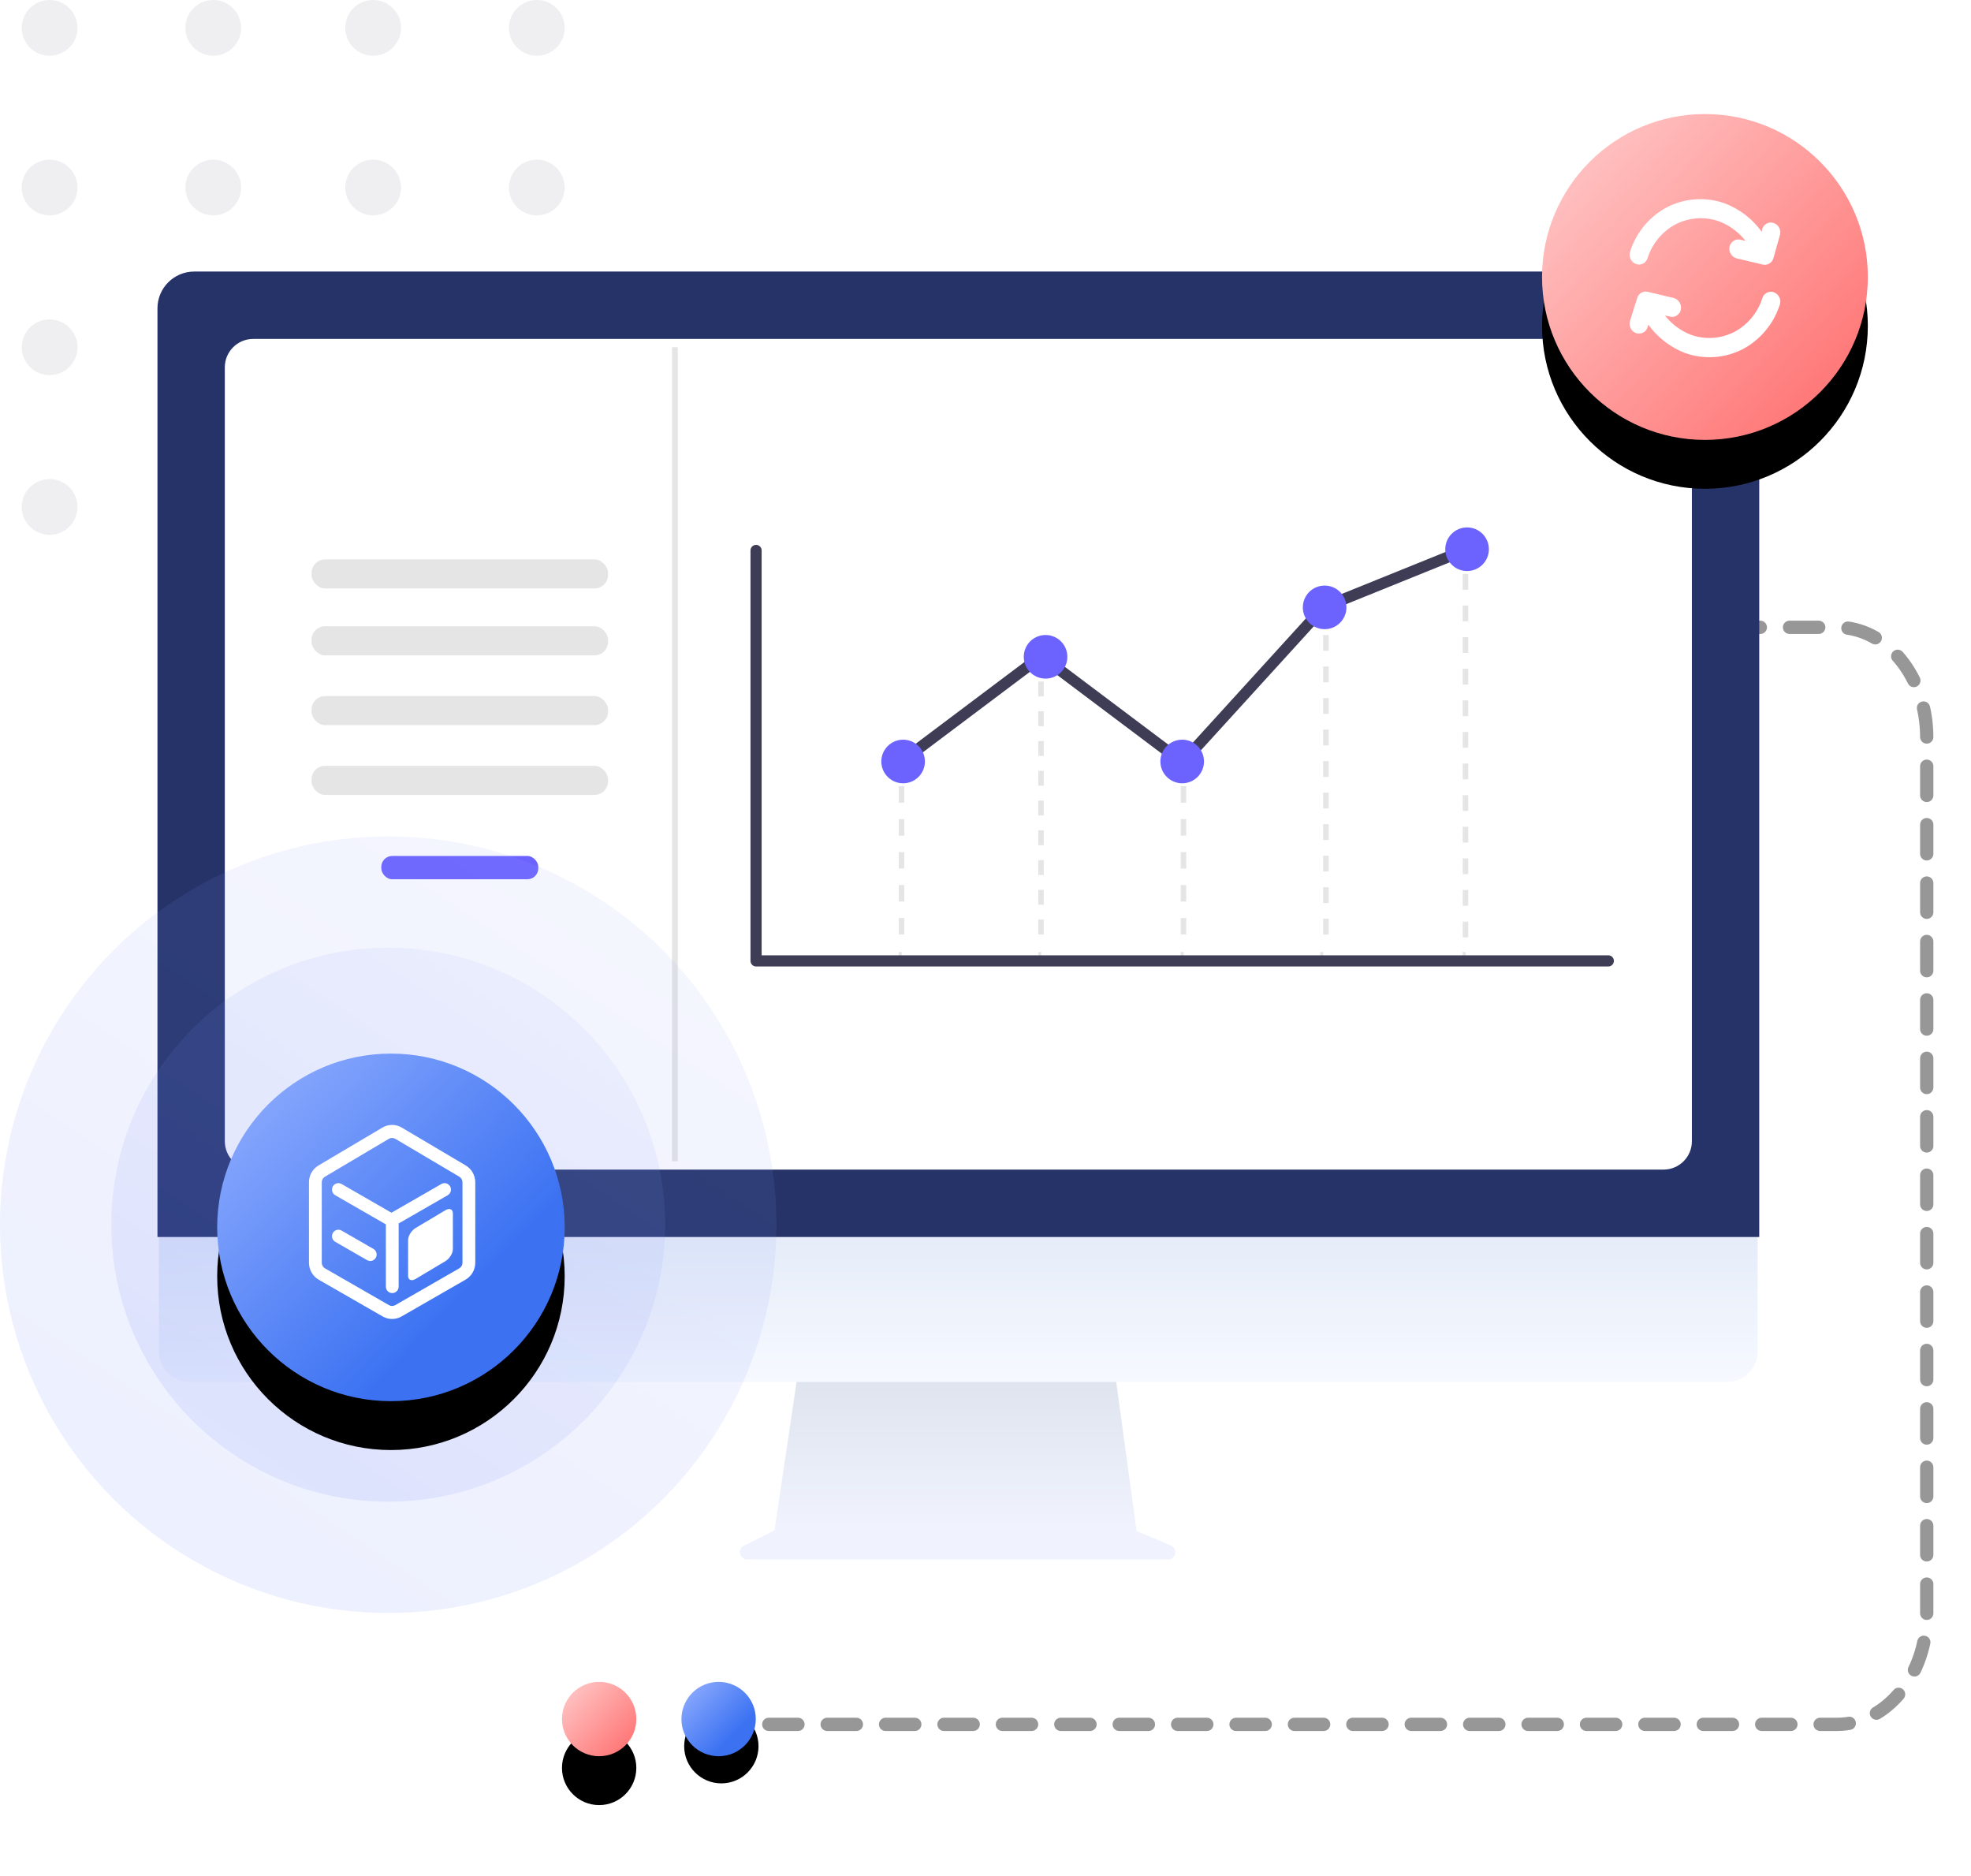 <?xml version="1.0" encoding="UTF-8"?>
<svg width="726px" height="691px" viewBox="0 0 726 691" version="1.1" xmlns="http://www.w3.org/2000/svg" xmlns:xlink="http://www.w3.org/1999/xlink">
    <title>组合示例/功能区块示例/电脑组合07</title>
    <defs>
        <filter color-interpolation-filters="auto" id="filter-1">
            <feColorMatrix in="SourceGraphic" type="matrix" values="0 0 0 0 0.929 0 0 0 0 0.929 0 0 0 0 0.945 0 0 0 1 0"></feColorMatrix>
        </filter>
        <filter color-interpolation-filters="auto" id="filter-2">
            <feColorMatrix in="SourceGraphic" type="matrix" values="0 0 0 0 0.929 0 0 0 0 0.929 0 0 0 0 0.945 0 0 0 1 0"></feColorMatrix>
        </filter>
        <linearGradient x1="12.991%" y1="9.623%" x2="72.769%" y2="67.948%" id="linearGradient-3">
            <stop stop-color="#87A7FD" offset="0%"></stop>
            <stop stop-color="#3C72F2" offset="100%"></stop>
        </linearGradient>
        <circle id="path-4" cx="57.699" cy="402.061" r="13.691"></circle>
        <filter x="-129.6%" y="-96.8%" width="366.6%" height="366.6%" filterUnits="objectBoundingBox" id="filter-5">
            <feOffset dx="1" dy="10" in="SourceAlpha" result="shadowOffsetOuter1"></feOffset>
            <feGaussianBlur stdDeviation="10.5" in="shadowOffsetOuter1" result="shadowBlurOuter1"></feGaussianBlur>
            <feColorMatrix values="0 0 0 0 0.337   0 0 0 0 0.518   0 0 0 0 0.965  0 0 0 0.401 0" type="matrix" in="shadowBlurOuter1"></feColorMatrix>
        </filter>
        <linearGradient x1="19.016%" y1="13.34%" x2="88.764%" y2="79.644%" id="linearGradient-6">
            <stop stop-color="#FFBDBD" offset="0%"></stop>
            <stop stop-color="#FF7A7A" offset="100%"></stop>
        </linearGradient>
        <circle id="path-7" cx="13.691" cy="402.061" r="13.691"></circle>
        <filter x="-180.8%" y="-115.0%" width="461.5%" height="461.5%" filterUnits="objectBoundingBox" id="filter-8">
            <feOffset dx="0" dy="18" in="SourceAlpha" result="shadowOffsetOuter1"></feOffset>
            <feGaussianBlur stdDeviation="13.5" in="shadowOffsetOuter1" result="shadowBlurOuter1"></feGaussianBlur>
            <feColorMatrix values="0 0 0 0 1   0 0 0 0 0.737   0 0 0 0 0.737  0 0 0 0.504 0" type="matrix" in="shadowBlurOuter1"></feColorMatrix>
        </filter>
        <linearGradient x1="50%" y1="84.059%" x2="50%" y2="12.74%" id="linearGradient-9">
            <stop stop-color="#F0F3FD" offset="0%"></stop>
            <stop stop-color="#DFE4EE" offset="100%"></stop>
        </linearGradient>
        <linearGradient x1="50%" y1="0%" x2="50%" y2="100%" id="linearGradient-10">
            <stop stop-color="#DAE3F4" offset="0%"></stop>
            <stop stop-color="#F6F9FF" offset="100%"></stop>
        </linearGradient>
        <linearGradient x1="77.266%" y1="11.61%" x2="24.876%" y2="90.112%" id="linearGradient-11">
            <stop stop-color="#97A7FA" offset="0%"></stop>
            <stop stop-color="#4E6CFF" offset="100%"></stop>
        </linearGradient>
        <circle id="path-12" cx="144" cy="144" r="64"></circle>
        <filter x="-53.9%" y="-39.8%" width="207.8%" height="207.8%" filterUnits="objectBoundingBox" id="filter-13">
            <feOffset dx="0" dy="18" in="SourceAlpha" result="shadowOffsetOuter1"></feOffset>
            <feGaussianBlur stdDeviation="20" in="shadowOffsetOuter1" result="shadowBlurOuter1"></feGaussianBlur>
            <feColorMatrix values="0 0 0 0 0.337   0 0 0 0 0.518   0 0 0 0 0.965  0 0 0 0.401 0" type="matrix" in="shadowBlurOuter1"></feColorMatrix>
        </filter>
        <circle id="path-14" cx="60" cy="60" r="60"></circle>
        <filter x="-57.5%" y="-42.5%" width="215.0%" height="215.0%" filterUnits="objectBoundingBox" id="filter-15">
            <feOffset dx="0" dy="18" in="SourceAlpha" result="shadowOffsetOuter1"></feOffset>
            <feGaussianBlur stdDeviation="20" in="shadowOffsetOuter1" result="shadowBlurOuter1"></feGaussianBlur>
            <feColorMatrix values="0 0 0 0 1   0 0 0 0 0.737   0 0 0 0 0.737  0 0 0 0.504 0" type="matrix" in="shadowBlurOuter1"></feColorMatrix>
        </filter>
    </defs>
    <g id="插画" stroke="none" stroke-width="1" fill="none" fill-rule="evenodd">
        <g id="组合示例/功能区块示例" transform="translate(-2655, -3706)">
            <g id="组合示例/功能区块示例/电脑组合07" transform="translate(2500, 3536)">
                <rect id="背景-" x="0" y="0" width="1000" height="1000"></rect>
                <g id="主图" transform="translate(155, 170)">
                    <g filter="url(#filter-1)" id="通用组建/点阵备份-6">
                        <g transform="translate(8, 0)" id="编组" fill="#EFEFF1">
                            <ellipse id="椭圆形" cx="10.274" cy="10.258" rx="10.274" ry="10.258"></ellipse>
                            <ellipse id="椭圆形备份" cx="70.548" cy="10.258" rx="10.274" ry="10.258"></ellipse>
                            <ellipse id="椭圆形备份-2" cx="129.452" cy="10.258" rx="10.274" ry="10.258"></ellipse>
                            <ellipse id="椭圆形备份-3" cx="189.726" cy="10.258" rx="10.274" ry="10.258"></ellipse>
                            <ellipse id="椭圆形备份-7" cx="10.274" cy="69.068" rx="10.274" ry="10.258"></ellipse>
                            <ellipse id="椭圆形备份-6" cx="70.548" cy="69.068" rx="10.274" ry="10.258"></ellipse>
                            <ellipse id="椭圆形备份-5" cx="129.452" cy="69.068" rx="10.274" ry="10.258"></ellipse>
                            <ellipse id="椭圆形备份-4" cx="189.726" cy="69.068" rx="10.274" ry="10.258"></ellipse>
                            <ellipse id="椭圆形备份-11" cx="10.274" cy="127.878" rx="10.274" ry="10.258"></ellipse>
                            <ellipse id="椭圆形备份-10" cx="70.548" cy="127.878" rx="10.274" ry="10.258"></ellipse>
                            <ellipse id="椭圆形备份-9" cx="129.452" cy="127.878" rx="10.274" ry="10.258"></ellipse>
                            <ellipse id="椭圆形备份-8" cx="189.726" cy="127.878" rx="10.274" ry="10.258"></ellipse>
                            <ellipse id="椭圆形备份-15" cx="10.274" cy="186.689" rx="10.274" ry="10.258"></ellipse>
                            <ellipse id="椭圆形备份-14" cx="70.548" cy="186.689" rx="10.274" ry="10.258"></ellipse>
                            <ellipse id="椭圆形备份-13" cx="129.452" cy="186.689" rx="10.274" ry="10.258"></ellipse>
                            <ellipse id="椭圆形备份-12" cx="189.726" cy="186.689" rx="10.274" ry="10.258"></ellipse>
                        </g>
                    </g>
                    <g id="编组-39备份-2" transform="translate(207, 231)">
                        <g filter="url(#filter-2)" id="编组-38">
                            <g transform="translate(44.008, 0)">
                                <path d="M300.58,0.017 L300.58,0.017 L425.645,0.017 C443.895,0.017 458.69,18.149 458.69,40.516 L458.69,363.518 C458.69,385.885 443.895,404.017 425.645,404.017 L9.69,404.017 L9.69,404.017" id="路径" stroke="#979797" stroke-width="4.89" stroke-linecap="round" stroke-dasharray="10.757"></path>
                                <circle id="椭圆形备份-21" fill="#EFEFF1" cx="13.202" cy="402.55" r="13.202"></circle>
                            </g>
                        </g>
                        <g id="椭圆形备份-23">
                            <use fill="black" fill-opacity="1" filter="url(#filter-5)" xlink:href="#path-4"></use>
                            <use fill="url(#linearGradient-3)" fill-rule="evenodd" xlink:href="#path-4"></use>
                        </g>
                        <g id="椭圆形备份-22">
                            <use fill="black" fill-opacity="1" filter="url(#filter-8)" xlink:href="#path-7"></use>
                            <use fill="url(#linearGradient-6)" fill-rule="evenodd" xlink:href="#path-7"></use>
                        </g>
                    </g>
                    <g id="编组备份-13" transform="translate(58, 100)">
                        <path d="M373.274,469.14 L360.65,463.821 L351.991,400.501 L236.668,400.501 L227.282,463.563 L215.988,469.213 C214.875,469.77 214.291,471.019 214.577,472.23 C214.863,473.441 215.943,474.297 217.187,474.297 L372.234,474.297 C373.511,474.297 374.61,473.396 374.863,472.144 C375.115,470.892 374.451,469.635 373.274,469.14 Z" id="路径" fill="url(#linearGradient-9)" fill-rule="nonzero"></path>
                        <path d="M578.21,408.925 L11.715,408.925 C5.527,408.911 0.517,403.888 0.517,397.695 L0.517,317.765 L589.408,317.765 L589.408,397.695 C589.408,403.888 584.398,408.911 578.21,408.925 L578.21,408.925 Z" id="路径" fill="url(#linearGradient-10)" fill-rule="nonzero"></path>
                        <path d="M590,355.542 L-9.83507834e-14,355.542 L-9.83507834e-14,13.537 C0.009,6.064 6.061,0.008 13.53,-2.46021904e-14 L576.47,-2.46021904e-14 C583.939,0.008 589.991,6.064 590,13.537 L590,355.542 Z" id="路径" fill="#253369"></path>
                        <path d="M554.762,330.719 L35.238,330.719 C29.48,330.713 24.814,326.044 24.808,320.283 L24.808,35.259 C24.814,29.498 29.48,24.829 35.238,24.822 L554.762,24.822 C560.52,24.829 565.186,29.498 565.192,35.259 L565.192,320.283 C565.186,326.044 560.52,330.713 554.762,330.719 Z" id="路径" fill="#FFFFFF" fill-rule="nonzero"></path>
                        <g id="编组-4备份-3" transform="translate(56.751, 27.84)" fill-rule="nonzero">
                            <g id="编组-2" transform="translate(0, 78.167)">
                                <rect id="矩形" fill="#E5E5E5" x="0" y="0" width="109.22" height="10.708" rx="5"></rect>
                                <rect id="矩形" fill="#E5E5E5" x="0" y="24.628" width="109.22" height="10.708" rx="5"></rect>
                                <rect id="矩形" fill="#E5E5E5" x="0" y="50.327" width="109.22" height="10.708" rx="5"></rect>
                                <rect id="矩形" fill="#E5E5E5" x="0" y="76.025" width="109.22" height="10.708" rx="5"></rect>
                                <rect id="矩形" fill="#6C63FF" x="25.699" y="109.22" width="57.822" height="8.566" rx="4"></rect>
                            </g>
                            <g id="编组-3" transform="translate(161.688, 66.388)">
                                <rect id="矩形" fill="#E5E5E5" x="54.61" y="86.733" width="1.071" height="2.142"></rect>
                                <path d="M56.633,149.909 L54.61,149.909 L54.61,143.841 L56.633,143.841 L56.633,149.909 Z M56.633,137.774 L54.61,137.774 L54.61,131.706 L56.633,131.706 L56.633,137.774 Z M56.633,125.638 L54.61,125.638 L54.61,119.571 L56.633,119.571 L56.633,125.638 Z M56.633,113.503 L54.61,113.503 L54.61,107.435 L56.633,107.435 L56.633,113.503 Z M56.633,101.367 L54.61,101.367 L54.61,95.299 L56.633,95.299 L56.633,101.367 Z" id="形状" fill="#E5E5E5"></path>
                                <rect id="矩形" fill="#E5E5E5" x="54.61" y="156.334" width="1.071" height="2.142"></rect>
                                <rect id="矩形" fill="#E5E5E5" x="158.475" y="86.733" width="1.071" height="2.142"></rect>
                                <path d="M160.499,149.909 L158.475,149.909 L158.475,143.841 L160.499,143.841 L160.499,149.909 Z M160.499,137.774 L158.475,137.774 L158.475,131.706 L160.499,131.706 L160.499,137.774 Z M160.499,125.638 L158.475,125.638 L158.475,119.571 L160.499,119.571 L160.499,125.638 Z M160.499,113.503 L158.475,113.503 L158.475,107.435 L160.499,107.435 L160.499,113.503 Z M160.499,101.367 L158.475,101.367 L158.475,95.299 L160.499,95.299 L160.499,101.367 Z" id="形状" fill="#E5E5E5"></path>
                                <rect id="矩形" fill="#E5E5E5" x="158.475" y="156.334" width="1.071" height="2.142"></rect>
                                <rect id="矩形" fill="#E5E5E5" x="209.873" y="32.123" width="1.071" height="2.142"></rect>
                                <path d="M212.967,149.909 L210.944,149.909 L210.944,144.105 L212.967,144.105 L212.967,149.909 Z M212.967,138.3 L210.944,138.3 L210.944,132.495 L212.967,132.495 L212.967,138.3 Z M212.967,126.69 L210.944,126.69 L210.944,120.885 L212.967,120.885 L212.967,126.69 Z M212.967,115.081 L210.944,115.081 L210.944,109.276 L212.967,109.276 L212.967,115.081 Z M212.967,103.471 L210.944,103.471 L210.944,97.666 L212.967,97.666 L212.967,103.471 Z M212.967,91.862 L210.944,91.862 L210.944,86.057 L212.967,86.057 L212.967,91.862 Z M212.967,80.252 L210.944,80.252 L210.944,74.447 L212.967,74.447 L212.967,80.252 Z M212.967,68.643 L210.944,68.643 L210.944,62.838 L212.967,62.838 L212.967,68.643 Z M212.967,57.033 L210.944,57.033 L210.944,51.228 L212.967,51.228 L212.967,57.033 Z M212.967,45.424 L210.944,45.424 L210.944,39.619 L212.967,39.619 L212.967,45.424 Z" id="形状" fill="#E5E5E5"></path>
                                <rect id="矩形" fill="#E5E5E5" x="209.873" y="156.334" width="1.071" height="2.142"></rect>
                                <rect id="矩形" fill="#E5E5E5" x="262.341" y="8.566" width="1.071" height="2.142"></rect>
                                <path d="M264.365,150.98 L262.341,150.98 L262.341,145.16 L264.365,145.16 L264.365,150.98 Z M264.365,139.341 L262.341,139.341 L262.341,133.522 L264.365,133.522 L264.365,139.341 Z M264.365,127.702 L262.341,127.702 L262.341,121.883 L264.365,121.883 L264.365,127.702 Z M264.365,116.063 L262.341,116.063 L262.341,110.244 L264.365,110.244 L264.365,116.063 Z M264.365,104.424 L262.341,104.424 L262.341,98.605 L264.365,98.605 L264.365,104.424 Z M264.365,92.786 L262.341,92.786 L262.341,86.966 L264.365,86.966 L264.365,92.786 Z M264.365,81.147 L262.341,81.147 L262.341,75.327 L264.365,75.327 L264.365,81.147 Z M264.365,69.508 L262.341,69.508 L262.341,63.688 L264.365,63.688 L264.365,69.508 Z M264.365,57.869 L262.341,57.869 L262.341,52.049 L264.365,52.049 L264.365,57.869 Z M264.365,46.23 L262.341,46.23 L262.341,40.41 L264.365,40.41 L264.365,46.23 Z M264.365,34.591 L262.341,34.591 L262.341,28.771 L264.365,28.771 L264.365,34.591 Z M264.365,22.952 L262.341,22.952 L262.341,17.132 L264.365,17.132 L264.365,22.952 Z" id="形状" fill="#E5E5E5"></path>
                                <rect id="矩形" fill="#E5E5E5" x="262.341" y="156.334" width="1.071" height="2.142"></rect>
                                <rect id="矩形" fill="#E5E5E5" x="106.007" y="49.256" width="1.071" height="2.142"></rect>
                                <path d="M108.031,149.909 L106.007,149.909 L106.007,144.429 L108.031,144.429 L108.031,149.909 Z M108.031,138.949 L106.007,138.949 L106.007,133.47 L108.031,133.47 L108.031,138.949 Z M108.031,127.99 L106.007,127.99 L106.007,122.51 L108.031,122.51 L108.031,127.99 Z M108.031,117.03 L106.007,117.03 L106.007,111.55 L108.031,111.55 L108.031,117.03 Z M108.031,106.07 L106.007,106.07 L106.007,100.59 L108.031,100.59 L108.031,106.07 Z M108.031,95.11 L106.007,95.11 L106.007,89.631 L108.031,89.631 L108.031,95.11 Z M108.031,84.151 L106.007,84.151 L106.007,78.671 L108.031,78.671 L108.031,84.151 Z M108.031,73.191 L106.007,73.191 L106.007,67.711 L108.031,67.711 L108.031,73.191 Z M108.031,62.231 L106.007,62.231 L106.007,56.751 L108.031,56.751 L108.031,62.231 Z" id="形状" fill="#E5E5E5"></path>
                                <rect id="矩形" fill="#E5E5E5" x="106.007" y="156.334" width="1.071" height="2.142"></rect>
                                <path d="M2.053,6.425 C2.621,6.425 3.135,6.655 3.507,7.029 C3.877,7.401 4.106,7.915 4.106,8.482 L4.106,8.482 L4.106,157.572 L315.969,157.572 C316.536,157.572 317.05,157.803 317.422,158.177 C317.792,158.549 318.022,159.062 318.022,159.63 C318.022,160.198 317.792,160.711 317.422,161.083 C317.05,161.457 316.536,161.688 315.969,161.688 L315.969,161.688 L2.053,161.688 C1.486,161.688 0.972,161.457 0.6,161.083 C0.229,160.711 0,160.198 0,159.63 L0,159.63 L0,8.482 C0,7.915 0.229,7.401 0.6,7.029 C0.972,6.655 1.486,6.425 2.053,6.425 Z" id="路径" fill="#3F3D56"></path>
                                <polygon id="路径" fill="#3F3D56" points="263.273 6.1 264.804 9.914 212.285 31.148 159.382 89.245 107.16 49.994 55.57 88.771 53.113 85.48 107.16 44.856 158.862 83.718 209.883 27.688"></polygon>
                                <circle id="椭圆形" fill="#6C63FF" cx="56.216" cy="86.198" r="8.031"></circle>
                                <circle id="椭圆形" fill="#6C63FF" cx="108.684" cy="47.65" r="8.031"></circle>
                                <circle id="椭圆形" fill="#6C63FF" cx="159.011" cy="86.198" r="8.031"></circle>
                                <circle id="椭圆形" fill="#6C63FF" cx="211.479" cy="29.446" r="8.031"></circle>
                                <circle id="椭圆形" fill="#6C63FF" cx="263.947" cy="8.031" r="8.031"></circle>
                            </g>
                            <rect id="矩形" fill="#E5E5E5" x="132.777" y="0" width="2.142" height="299.819"></rect>
                        </g>
                    </g>
                    <g id="编组-2备份-8" transform="translate(0, 308)">
                        <circle id="椭圆形" fill-opacity="0.1" fill="url(#linearGradient-11)" cx="143" cy="143" r="143"></circle>
                        <circle id="椭圆形备份-2" fill-opacity="0.1" fill="url(#linearGradient-11)" cx="143" cy="143" r="102"></circle>
                        <g id="椭圆形备份">
                            <use fill="black" fill-opacity="1" filter="url(#filter-13)" xlink:href="#path-12"></use>
                            <use fill="url(#linearGradient-3)" fill-rule="evenodd" xlink:href="#path-12"></use>
                        </g>
                        <g id="icon" transform="translate(107, 104)" fill-rule="nonzero">
                            <rect id="矩形" fill="#000000" opacity="0" x="0" y="0" width="76" height="76"></rect>
                            <path d="M30.549,47.926 L18.809,41.17 C17.679,40.519 16.24,40.918 15.596,42.061 C14.952,43.205 15.346,44.659 16.477,45.31 L28.217,52.066 C29.347,52.718 30.786,52.319 31.43,51.175 C32.074,50.032 31.68,48.577 30.549,47.926 L30.549,47.926 Z M57.915,28.159 C59.046,27.509 59.443,26.055 58.8,24.911 C58.157,23.767 56.719,23.367 55.587,24.016 L37.197,34.6 L18.809,24.019 C17.679,23.368 16.24,23.766 15.596,24.91 C14.952,26.053 15.346,27.508 16.477,28.159 L35.129,38.891 L35.129,61.821 C35.129,62.672 35.578,63.459 36.307,63.884 C37.036,64.31 37.934,64.31 38.663,63.884 C39.392,63.459 39.841,62.672 39.841,61.821 L39.841,38.795 C39.841,38.721 39.805,38.657 39.798,38.583 L57.915,28.159 Z M64.547,17.192 L40.981,3.244 C38.784,1.944 36.063,1.944 33.866,3.244 L10.316,17.192 C8.139,18.485 6.803,20.849 6.806,23.402 L6.806,53.005 C6.806,55.594 8.177,57.984 10.394,59.258 L33.953,72.801 C36.11,74.042 38.754,74.042 40.91,72.801 L64.469,59.258 C66.691,57.978 68.062,55.59 68.06,53.005 L68.06,23.402 C68.062,20.848 66.725,18.485 64.547,17.192 Z M63.348,53.005 C63.348,53.867 62.891,54.665 62.151,55.089 L38.592,68.632 C37.874,69.046 36.992,69.046 36.274,68.632 L12.715,55.089 C11.974,54.663 11.517,53.867 11.518,53.005 L11.518,23.402 C11.518,22.549 11.963,21.761 12.689,21.332 L36.238,7.384 C36.97,6.951 37.877,6.951 38.608,7.384 L62.177,21.334 C62.903,21.761 63.348,22.549 63.348,23.402 L63.348,53.005 L63.348,53.005 Z M57.065,33.678 L46.07,40.239 C44.552,41.144 43.32,43.138 43.32,44.691 L43.32,57.824 C43.32,59.377 44.55,59.901 46.07,58.996 L57.065,52.436 C58.582,51.53 59.814,49.536 59.814,47.983 L59.814,34.85 C59.814,33.297 58.584,32.773 57.065,33.678 L57.065,33.678 Z" id="形状" fill="#FFFFFF"></path>
                        </g>
                    </g>
                    <g id="编组-12备份-7" transform="translate(568, 42)">
                        <g id="椭圆形">
                            <use fill="black" fill-opacity="1" filter="url(#filter-15)" xlink:href="#path-14"></use>
                            <use fill="url(#linearGradient-6)" fill-rule="evenodd" xlink:href="#path-14"></use>
                        </g>
                        <path d="M34.593,55.225 C35.444,55.542 36.385,55.488 37.195,55.075 C38.006,54.662 38.613,53.926 38.874,53.041 C40.599,47.637 44.346,43.146 49.3,40.546 C54.24,38.065 59.944,37.687 65.157,39.494 C68.997,40.951 72.38,43.438 74.949,46.692 L73.006,46.248 C72.133,46.057 71.221,46.232 70.476,46.734 C69.73,47.236 69.214,48.022 69.042,48.916 C68.693,50.837 69.877,52.701 71.738,53.162 L81.252,55.427 C82.963,55.848 84.7,54.838 85.216,53.122 L87.595,44.671 C88.175,42.797 87.192,40.793 85.375,40.141 C84.524,39.836 83.588,39.896 82.78,40.307 C81.973,40.719 81.365,41.447 81.094,42.325 L80.935,43.376 C77.47,38.578 72.701,34.923 67.219,32.863 C60.303,30.436 52.724,30.931 46.168,34.238 C39.589,37.67 34.624,43.637 32.373,50.817 C31.867,52.653 32.835,54.576 34.593,55.225 Z M82.827,65.784 C82.015,66.195 81.403,66.929 81.134,67.813 C79.415,73.195 75.689,77.668 70.763,80.262 C65.858,82.759 60.179,83.151 54.99,81.349 C51.165,79.909 47.797,77.43 45.25,74.178 L47.182,74.621 C48.052,74.823 48.965,74.653 49.709,74.151 C50.453,73.649 50.965,72.859 51.126,71.962 C51.472,70.049 50.295,68.192 48.444,67.732 L38.98,65.476 C37.275,65.035 35.534,66.049 35.037,67.773 L32.395,76.152 C31.84,78.017 32.81,79.999 34.603,80.664 C35.449,80.981 36.386,80.927 37.192,80.515 C37.998,80.103 38.602,79.37 38.862,78.489 L39.138,77.562 C42.591,82.336 47.333,85.976 52.782,88.037 C59.674,90.456 67.226,89.963 73.76,86.667 C80.33,83.248 85.307,77.309 87.601,70.15 C88.16,68.296 87.21,66.319 85.432,65.637 C84.581,65.32 83.639,65.373 82.827,65.784 Z" id="形状备份" fill="#FFFFFF" fill-rule="nonzero"></path>
                    </g>
                </g>
            </g>
        </g>
    </g>
</svg>